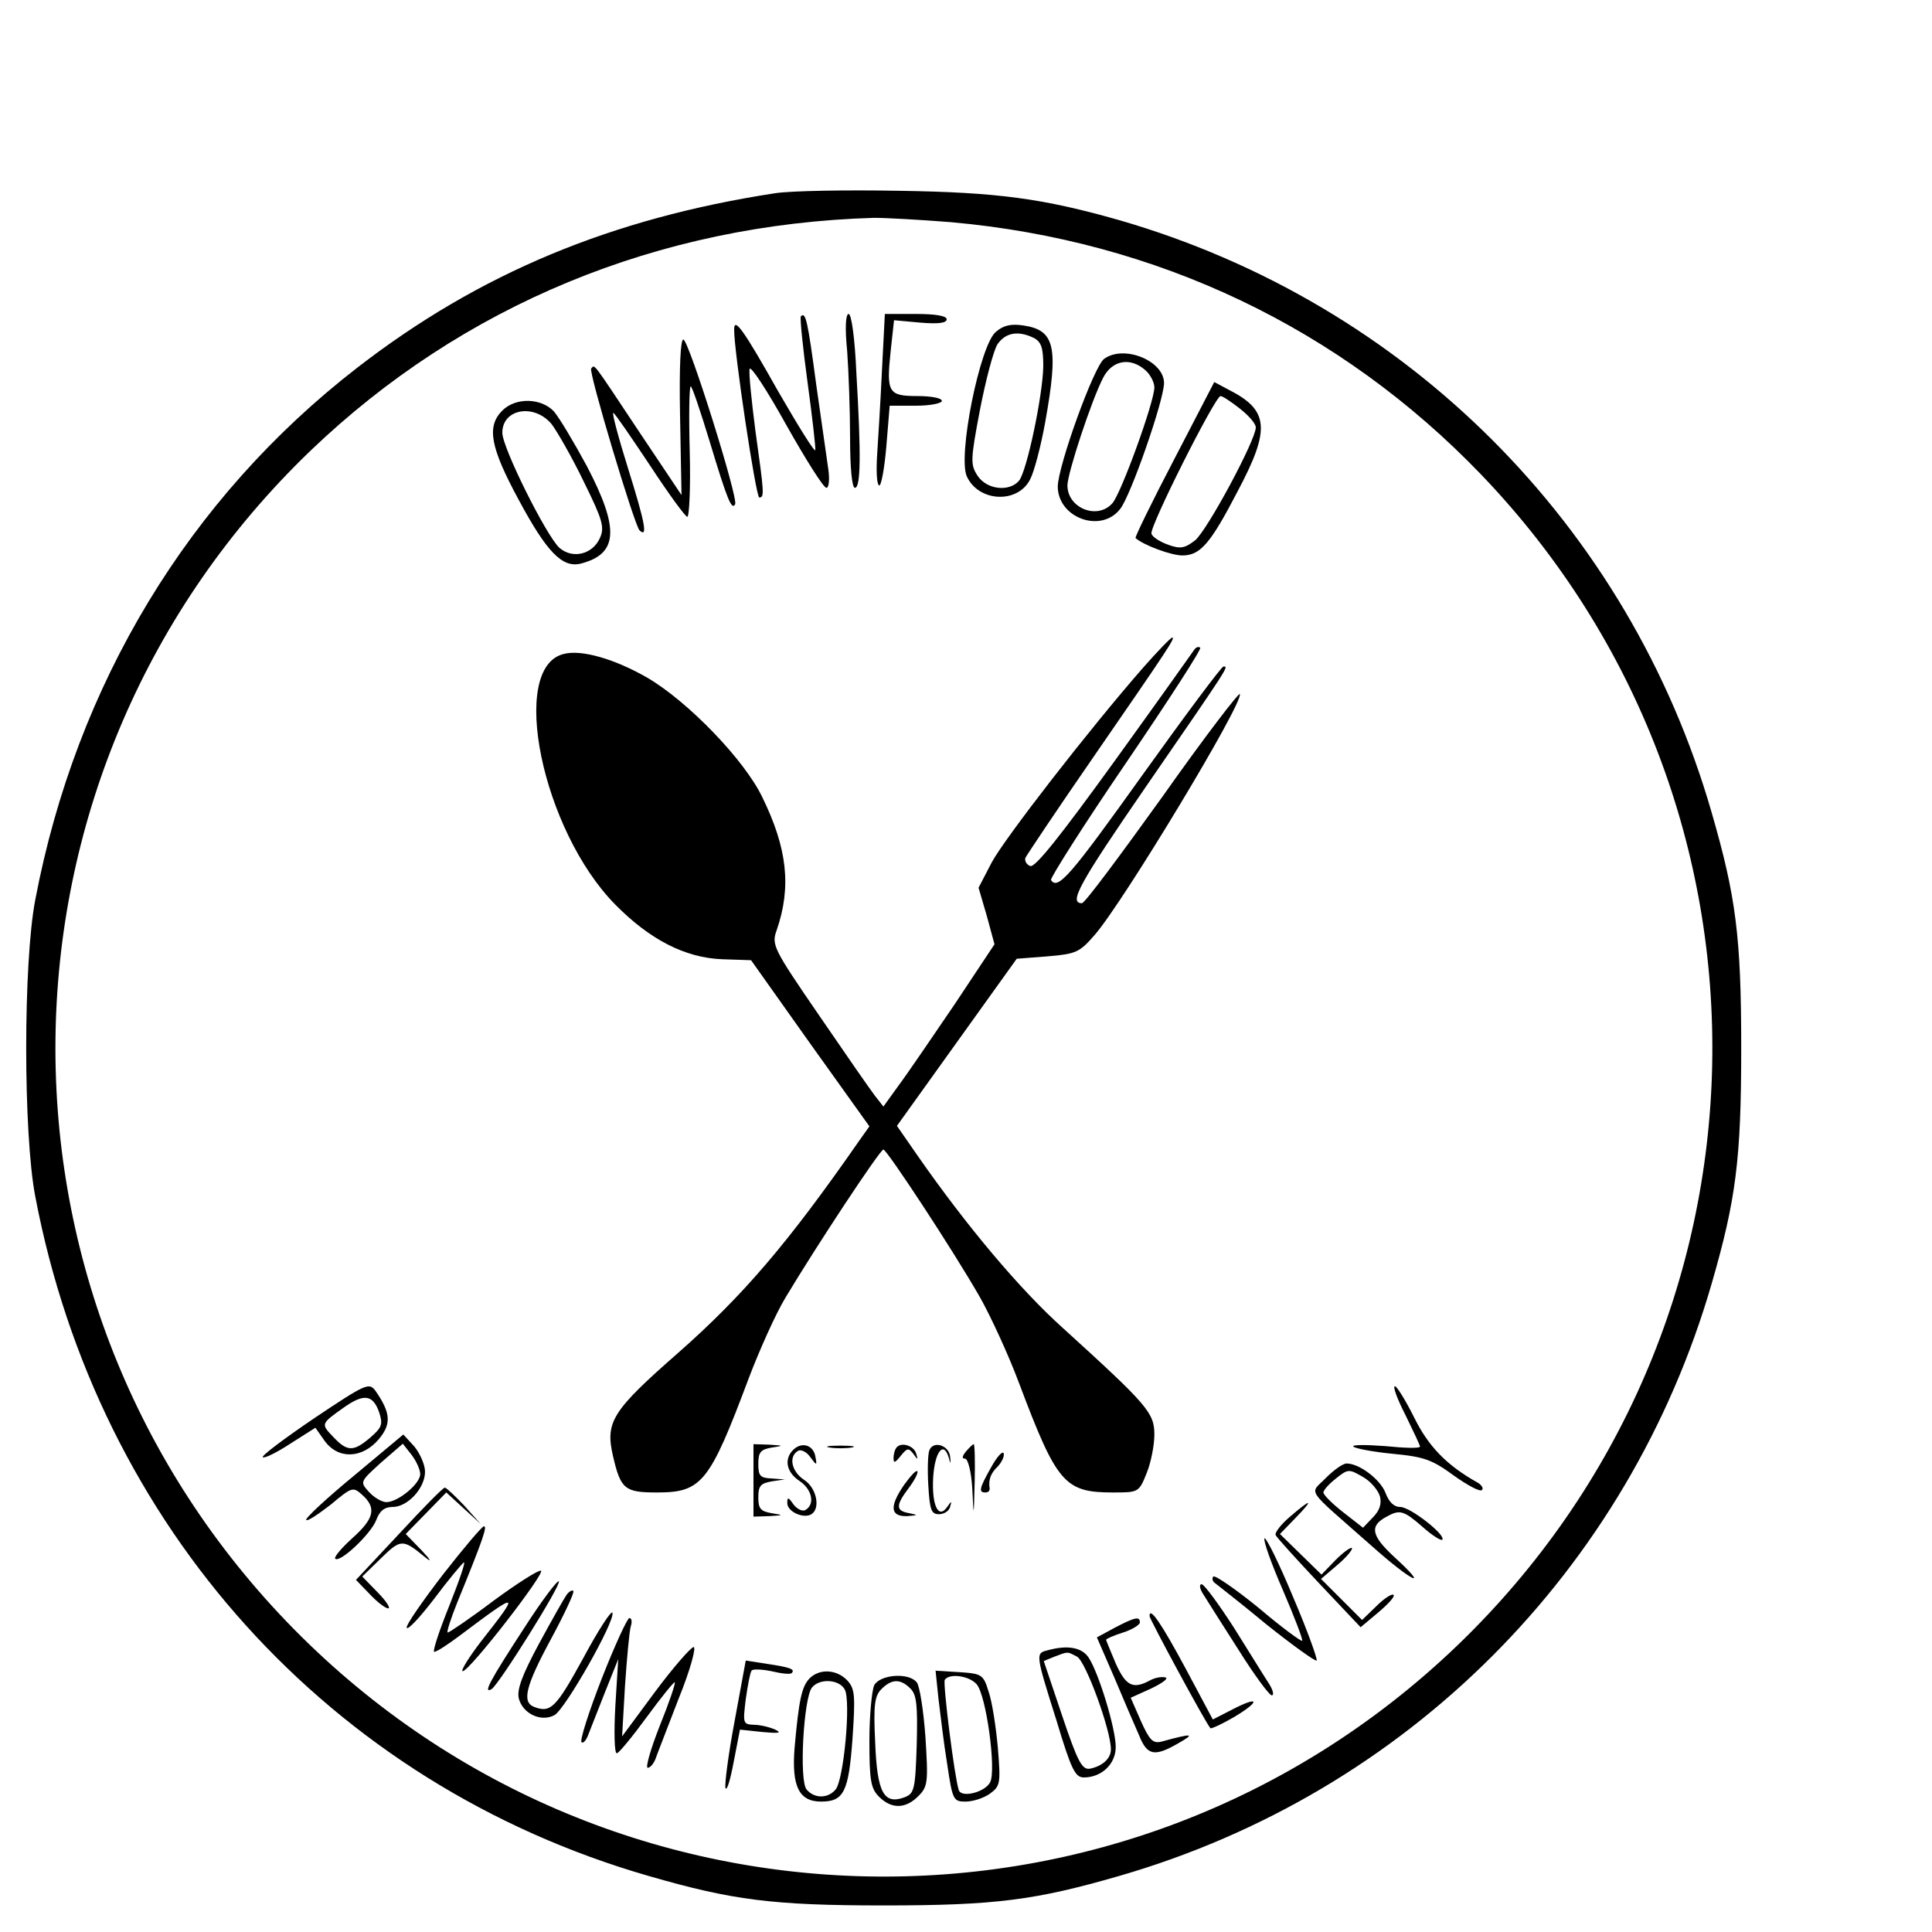<?xml version="1.0" standalone="no"?>
<!DOCTYPE svg PUBLIC "-//W3C//DTD SVG 20010904//EN"
 "http://www.w3.org/TR/2001/REC-SVG-20010904/DTD/svg10.dtd">
<svg version="1.0" xmlns="http://www.w3.org/2000/svg"
 width="16pt" height="16pt" viewBox="0 0 16 16"
 preserveAspectRatio="xMidYMid meet">
<g transform="translate(0,16) scale(0.004,-0.004)"
fill="#000000" stroke="none">
<path d="M1605 3600 c-339 -52 -613 -166 -865 -361 -349 -270 -582 -655 -667
-1102 -25 -130 -25 -484 0 -614 130 -684 611 -1217 1270 -1407 173 -50 256
-61 487 -61 231 0 314 11 487 61 595 172 1055 632 1227 1227 50 173 61 256 61
487 0 231 -11 314 -61 487 -171 595 -632 1055 -1226 1227 -158 45 -252 58
-458 61 -107 2 -222 0 -255 -5z m364 -60 c426 -38 806 -219 1098 -523 657
-685 634 -1767 -50 -2424 -685 -657 -1767 -634 -2424 50 -657 685 -634 1767
50 2424 314 301 720 469 1167 482 25 0 96 -4 159 -9z"/>
<path d="M1658 3345 c-2 -3 4 -64 14 -137 10 -73 17 -136 16 -140 -2 -4 -36
51 -77 122 -72 128 -91 154 -91 128 -1 -41 45 -348 52 -348 11 0 10 9 -8 138
-8 62 -14 120 -12 128 2 8 36 -44 76 -116 40 -71 77 -130 83 -130 5 0 7 17 4
38 -3 20 -14 99 -25 175 -18 135 -22 152 -32 142z"/>
<path d="M1754 3273 c3 -42 6 -123 6 -180 0 -62 4 -103 10 -103 12 0 13 68 3
238 -3 70 -10 122 -16 122 -6 0 -8 -28 -3 -77z"/>
<path d="M1826 3233 c-3 -65 -8 -144 -10 -175 -2 -32 -1 -60 4 -63 4 -3 11 33
15 80 l7 85 54 0 c30 0 54 5 54 10 0 6 -23 10 -50 10 -61 0 -65 7 -56 93 l7
64 55 -5 c36 -3 54 -1 54 7 0 7 -23 11 -64 11 l-64 0 -6 -117z"/>
<path d="M2062 3313 c-33 -26 -80 -259 -60 -300 25 -53 106 -56 131 -5 8 15
22 68 31 118 28 156 20 190 -44 200 -26 4 -42 1 -58 -13z m79 -13 c15 -8 19
-21 19 -58 -1 -61 -34 -217 -50 -237 -20 -24 -67 -19 -86 10 -15 23 -15 32 5
137 12 62 28 122 36 135 17 25 44 29 76 13z"/>
<path d="M1408 3138 l3 -163 -87 130 c-101 152 -92 140 -100 132 -6 -6 89
-323 100 -335 18 -17 11 17 -23 126 -21 67 -35 120 -31 117 4 -2 38 -52 76
-109 38 -58 73 -106 77 -106 4 0 7 61 5 135 -2 74 -1 135 2 135 3 0 20 -51 39
-113 37 -123 46 -144 53 -131 7 12 -95 337 -107 341 -6 2 -9 -56 -7 -159z"/>
<path d="M2286 3257 c-21 -15 -95 -220 -96 -264 0 -65 89 -98 129 -47 22 27
91 226 91 261 0 46 -83 80 -124 50z m86 -24 c10 -9 18 -25 18 -35 0 -30 -69
-220 -87 -240 -31 -35 -93 -10 -93 37 0 25 50 177 74 223 19 37 57 43 88 15z"/>
<path d="M2431 3049 c-46 -88 -82 -162 -80 -163 17 -15 74 -36 97 -36 37 0 58
24 115 134 68 128 64 167 -19 209 l-30 16 -83 -160z m136 105 c18 -14 33 -31
33 -39 0 -26 -101 -214 -126 -234 -21 -16 -30 -18 -55 -9 -17 6 -33 16 -35 23
-5 13 132 285 143 285 4 0 21 -11 40 -26z"/>
<path d="M1040 3150 c-33 -33 -25 -76 34 -185 58 -108 90 -141 128 -132 78 20
81 72 13 202 -27 50 -57 100 -68 113 -26 28 -79 30 -107 2z m102 -28 c12 -16
43 -70 67 -120 39 -79 43 -94 33 -116 -15 -34 -57 -44 -84 -20 -27 25 -118
207 -118 238 0 50 66 61 102 18z"/>
<path d="M2367 2618 c-112 -128 -288 -355 -314 -404 l-27 -52 17 -58 16 -59
-83 -125 c-47 -69 -98 -144 -116 -168 l-31 -43 -18 23 c-10 13 -62 88 -116
167 -94 137 -98 145 -87 175 31 90 22 170 -30 276 -37 77 -154 198 -238 247
-66 38 -136 59 -173 49 -114 -28 -45 -365 107 -519 72 -73 145 -110 221 -113
l60 -2 122 -172 123 -172 -22 -31 c-146 -210 -239 -319 -374 -438 -137 -120
-151 -143 -135 -213 16 -69 24 -76 91 -76 93 0 109 20 190 236 22 58 56 134
76 167 64 107 196 307 203 307 7 0 144 -208 200 -306 22 -39 59 -119 81 -178
78 -207 94 -226 194 -226 53 0 54 0 70 40 9 22 16 58 16 80 0 45 -14 61 -190
221 -89 80 -199 211 -300 356 l-43 62 124 173 124 173 64 5 c59 5 66 8 98 45
59 68 307 479 300 498 -1 5 -74 -90 -160 -212 -87 -121 -161 -221 -167 -221
-28 0 -6 40 133 242 175 254 171 248 160 248 -4 0 -80 -102 -168 -225 -148
-207 -175 -239 -189 -217 -2 4 67 113 155 242 87 128 157 236 154 239 -4 3 -9
1 -13 -5 -4 -6 -78 -110 -166 -232 -110 -152 -163 -219 -173 -215 -8 3 -12 11
-10 17 3 6 65 99 139 206 158 229 172 250 165 250 -3 0 -30 -28 -60 -62z"/>
<path d="M651 1064 c-62 -42 -110 -78 -107 -81 3 -3 28 9 57 28 l52 33 19 -27
c28 -39 78 -37 112 3 27 32 25 55 -7 101 -13 17 -20 14 -126 -57z m134 12 c8
-25 6 -31 -18 -52 -35 -30 -48 -30 -77 1 -26 27 -26 27 22 61 41 29 60 27 73
-10z"/>
<path d="M2910 1070 c16 -33 30 -62 30 -65 0 -4 -33 -3 -72 1 -40 3 -70 3 -66
-1 4 -4 41 -11 82 -15 64 -6 81 -12 126 -45 28 -20 54 -34 58 -30 4 3 0 10 -8
15 -65 36 -103 76 -132 135 -18 36 -36 65 -40 65 -5 0 5 -27 22 -60z"/>
<path d="M732 944 c-57 -47 -101 -88 -98 -91 3 -3 25 12 51 32 44 37 46 37 65
20 30 -27 25 -49 -21 -90 -22 -20 -38 -39 -35 -42 9 -10 74 51 85 80 7 19 17
27 34 27 31 0 67 39 67 73 0 14 -10 37 -22 52 l-23 25 -103 -86z m138 4 c0
-20 -46 -58 -70 -58 -9 0 -25 9 -36 21 -19 21 -19 21 25 61 l45 39 18 -23 c10
-13 18 -31 18 -40z"/>
<path d="M1560 935 l0 -75 33 1 c30 2 30 2 5 6 -23 4 -28 9 -28 33 0 24 5 29
28 33 l27 4 -27 2 c-24 1 -28 5 -28 30 0 25 5 30 28 34 25 4 25 4 -5 6 l-33 1
0 -75z"/>
<path d="M1642 998 c-19 -19 -14 -46 13 -64 26 -17 33 -48 13 -60 -6 -4 -17 1
-25 11 -11 16 -13 16 -13 3 0 -18 34 -33 50 -23 19 12 11 54 -15 71 -26 17
-33 48 -13 60 6 4 18 -2 25 -12 14 -19 15 -19 11 1 -4 23 -28 31 -46 13z"/>
<path d="M1718 1003 c12 -2 32 -2 45 0 12 2 2 4 -23 4 -25 0 -35 -2 -22 -4z"/>
<path d="M1857 1004 c-4 -4 -7 -14 -7 -23 0 -11 3 -10 15 5 13 16 16 17 26 4
9 -13 10 -13 6 0 -4 16 -29 25 -40 14z"/>
<path d="M1924 997 c-3 -8 -4 -41 -2 -73 3 -50 6 -59 22 -59 11 0 21 7 23 15
4 13 3 13 -6 0 -18 -26 -32 3 -29 60 3 53 21 78 32 43 4 -15 5 -15 3 2 -3 23
-35 33 -43 12z"/>
<path d="M2000 995 c-8 -10 -9 -15 -2 -15 6 0 13 -27 15 -62 3 -62 3 -62 5 15
1 42 0 77 -2 77 -2 0 -9 -7 -16 -15z"/>
<path d="M2052 962 c-25 -44 -26 -52 -12 -52 6 0 9 3 9 8 -3 18 2 32 17 46 8
9 14 21 12 27 -2 6 -14 -7 -26 -29z"/>
<path d="M2745 940 c-34 -35 -45 -17 93 -139 86 -77 126 -95 47 -23 -46 43
-50 63 -14 82 27 15 35 13 74 -21 20 -18 38 -29 41 -27 9 9 -66 68 -87 68 -13
0 -23 10 -30 28 -10 28 -54 62 -81 62 -8 0 -27 -14 -43 -30z m112 -38 c4 -16
-1 -30 -15 -44 l-20 -21 -41 32 c-23 18 -41 36 -41 41 0 5 12 18 26 29 25 20
27 20 56 3 16 -9 31 -27 35 -40z"/>
<path d="M1872 926 c-31 -45 -29 -66 6 -65 23 2 24 2 5 6 -29 5 -29 16 -1 53
12 16 20 32 17 34 -2 3 -14 -10 -27 -28z"/>
<path d="M826 824 l-89 -95 29 -30 c15 -16 32 -29 38 -29 5 0 -4 15 -22 33
l-32 33 39 38 c41 40 45 40 91 2 15 -12 12 -6 -7 14 l-33 34 42 43 42 43 36
-33 35 -32 -34 38 c-19 20 -37 37 -40 37 -4 0 -46 -43 -95 -96z"/>
<path d="M2671 860 c-18 -15 -32 -33 -30 -38 2 -5 43 -50 90 -100 l86 -91 37
31 c20 17 35 33 31 36 -3 3 -19 -7 -35 -23 l-30 -29 -43 43 -42 42 34 29 c19
16 32 32 30 35 -3 2 -18 -9 -34 -25 l-29 -30 -43 42 -43 42 32 33 c39 40 34
42 -11 3z"/>
<path d="M917 740 c-43 -56 -77 -105 -75 -110 2 -6 27 21 57 60 29 39 57 72
61 75 5 3 -9 -37 -30 -90 -21 -52 -35 -95 -31 -95 5 0 28 15 52 33 125 94 127
93 46 -10 -27 -35 -44 -63 -39 -63 14 0 172 204 162 208 -5 2 -49 -26 -98 -62
-49 -37 -92 -66 -95 -66 -3 0 6 28 20 63 54 132 62 157 55 157 -4 0 -42 -45
-85 -100z"/>
<path d="M2618 815 c-3 -4 14 -52 38 -107 24 -56 42 -103 40 -105 -2 -2 -43
28 -90 68 -48 39 -90 68 -94 65 -3 -4 -2 -10 4 -14 5 -4 54 -42 107 -86 54
-43 100 -76 103 -74 2 3 -19 62 -49 132 -29 70 -56 124 -59 121z"/>
<path d="M1085 629 c-71 -109 -86 -137 -67 -126 16 11 145 217 139 223 -3 3
-36 -41 -72 -97z"/>
<path d="M2492 698 c8 -13 41 -65 73 -115 32 -51 63 -93 68 -93 5 0 3 10 -5
23 -8 12 -40 64 -72 115 -32 50 -63 92 -68 92 -6 0 -4 -10 4 -22z"/>
<path d="M1173 698 c-5 -7 -31 -53 -57 -101 -35 -65 -46 -95 -42 -113 8 -32
46 -50 74 -35 22 12 126 195 120 212 -2 6 -30 -37 -61 -95 -56 -102 -67 -113
-101 -100 -26 10 -18 43 35 141 28 52 49 97 46 99 -2 3 -9 -1 -14 -8z"/>
<path d="M2380 654 c0 -6 116 -221 126 -232 1 -2 23 8 49 23 55 33 53 45 -3
16 l-41 -21 -56 105 c-50 93 -75 130 -75 109z"/>
<path d="M1246 525 c-27 -69 -46 -129 -42 -132 3 -3 9 3 13 13 4 10 20 51 35
89 l28 70 -6 -97 c-3 -54 -2 -98 3 -98 4 0 32 34 62 75 30 41 56 73 58 72 2
-2 -12 -43 -31 -90 -19 -48 -30 -87 -25 -87 5 0 12 8 16 18 3 9 25 65 48 125
24 59 37 107 31 107 -6 -1 -42 -42 -80 -93 l-68 -92 6 105 c4 58 9 113 12 123
3 9 2 17 -3 17 -4 0 -30 -56 -57 -125z"/>
<path d="M2308 630 l-37 -20 36 -83 c19 -45 42 -99 51 -119 17 -43 32 -46 82
-17 35 20 30 21 -36 3 -17 -4 -24 3 -42 43 l-21 48 42 19 c23 11 37 21 30 23
-7 2 -21 0 -32 -6 -35 -19 -50 -12 -71 35 -11 26 -20 48 -20 49 0 2 16 9 35
15 19 6 35 16 35 21 0 13 -10 11 -52 -11z"/>
<path d="M2168 583 c-24 -6 -24 -8 19 -144 31 -103 39 -119 57 -119 37 0 66
28 66 63 0 38 -35 153 -56 185 -14 21 -43 27 -86 15z m62 -13 c18 -10 70 -152
70 -192 0 -19 -18 -35 -44 -40 -16 -2 -25 15 -57 110 l-38 113 22 9 c29 11 26
11 47 0z"/>
<path d="M1521 437 c-13 -69 -21 -131 -19 -139 3 -7 10 17 17 54 l13 67 47 -5
c33 -3 41 -2 26 5 -11 5 -31 10 -44 10 -23 1 -23 3 -17 53 4 28 9 55 12 59 2
4 21 3 41 -1 21 -5 39 -7 42 -4 8 8 -3 12 -50 19 l-45 7 -23 -125z"/>
<path d="M1676 525 c-16 -17 -22 -43 -31 -145 -6 -78 9 -110 55 -110 47 0 57
20 65 130 6 89 5 103 -10 120 -22 24 -58 26 -79 5z m73 -23 c13 -24 -2 -187
-19 -207 -16 -19 -44 -19 -60 0 -16 19 -6 190 11 211 16 20 57 17 68 -4z"/>
<path d="M1943 483 c4 -32 11 -93 18 -135 11 -75 13 -78 38 -78 15 0 37 7 50
16 22 16 23 21 17 95 -4 44 -12 96 -19 116 -11 36 -14 38 -61 41 l-49 3 6 -58z
m79 30 c20 -23 41 -178 28 -203 -11 -21 -60 -33 -65 -16 -9 27 -33 220 -29
228 9 14 50 9 66 -9z"/>
<path d="M1810 511 c-5 -11 -10 -63 -10 -115 0 -83 3 -99 20 -116 26 -26 55
-25 81 1 20 20 21 28 15 123 -4 55 -12 106 -18 113 -17 21 -76 16 -88 -6z m75
-7 c13 -13 15 -35 13 -116 -3 -93 -5 -101 -25 -109 -43 -16 -57 9 -61 113 -4
79 -1 97 13 111 21 21 39 22 60 1z"/>
</g>
</svg>

